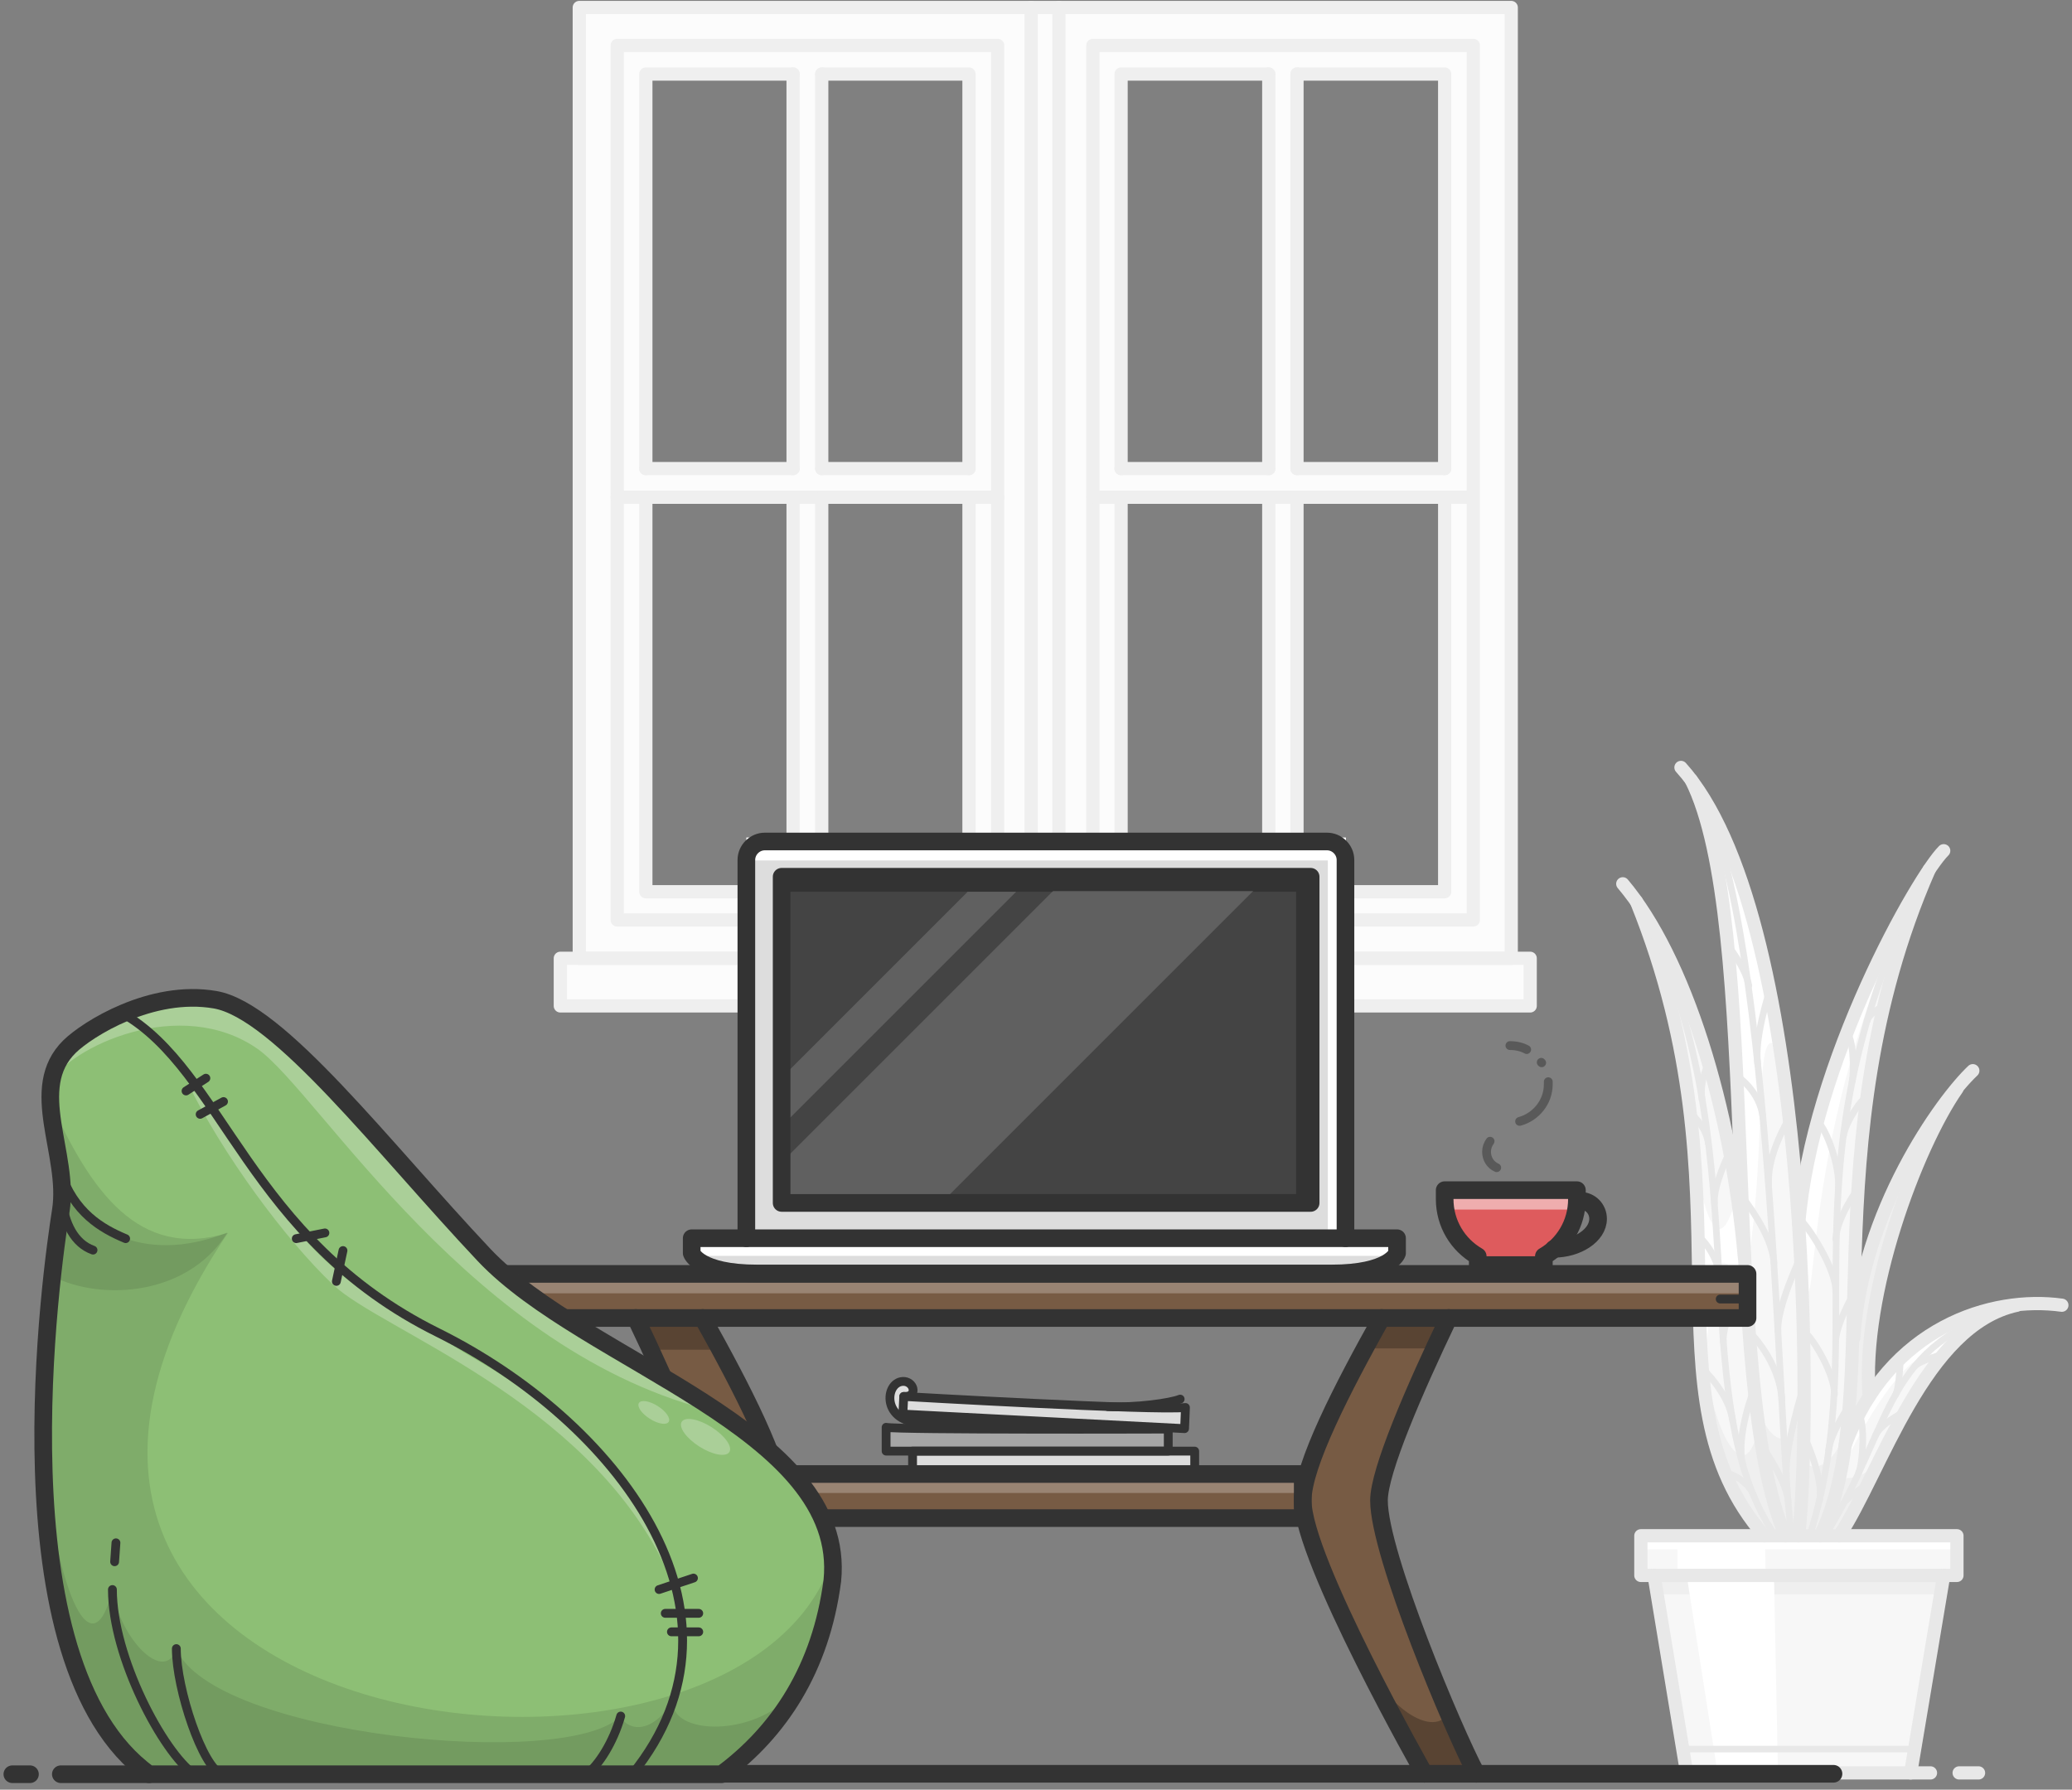 <?xml version="1.0" encoding="UTF-8"?>
<svg width="470px" height="406px" viewBox="0 0 470 406" version="1.1" xmlns="http://www.w3.org/2000/svg" xmlns:xlink="http://www.w3.org/1999/xlink">
    <rect x="0" y="0" width="470" height="406" fill="#808080" stroke="none"/>
    <!-- Generator: Sketch 50 (54983) - http://www.bohemiancoding.com/sketch -->
    <title>workspace-illustrations-outlane</title>
    <desc>Created with Sketch.</desc>
    <defs></defs>
    <g id="Page-1" stroke="none" stroke-width="1" fill="none" fill-rule="evenodd">
        <g id="workspace-2" transform="translate(2, 1)">
            <g id="window_1_" transform="translate(125, 0)">
                <g id="color_1_" fill="#FCFCFC" fill-rule="nonzero">
                    <g id="XMLID_3_">
                        <g id="Group">
                            <polygon id="Shape" points="220.1 216.4 220.1 227.2 0.1 227.2 0.1 216.4 4.4 216.4 107.9 216.4 112.2 216.4 215.8 216.4"></polygon>
                            <path d="M215.8,0.7 L215.8,216.4 L112.2,216.4 L112.2,0.7 L215.8,0.7 Z M207.1,207.8 L207.1,111.8 L207.1,9.3 L120.8,9.3 L120.8,111.8 L120.8,207.8 L207.1,207.8 Z" id="Shape"></path>
                            <polygon id="Shape" points="207.1 111.8 207.1 207.8 120.9 207.8 120.9 111.8 127.3 111.8 127.3 201.3 160.8 201.3 160.8 111.8 167.2 111.8 167.2 201.3 200.7 201.3 200.7 111.8"></polygon>
                            <path d="M207.1,9.3 L207.1,111.8 L200.6,111.8 L167.2,111.8 L160.7,111.8 L127.3,111.8 L120.8,111.8 L120.8,9.3 L207.1,9.3 Z M200.7,105.3 L200.7,15.8 L167.3,15.8 L167.3,105.3 L200.7,105.3 Z M160.8,105.3 L160.8,15.8 L127.4,15.8 L127.4,105.3 L160.8,105.3 Z" id="Shape"></path>
                            <polygon id="Shape" points="112.2 0.7 112.2 216.4 107.9 216.4 107.9 0.7"></polygon>
                            <path d="M107.9,0.7 L107.9,216.4 L4.4,216.4 L4.4,0.7 L107.9,0.7 Z M99.3,207.8 L99.3,111.8 L99.3,9.3 L13,9.3 L13,111.8 L13,207.8 L99.3,207.8 Z" id="Shape"></path>
                            <polygon id="Shape" points="99.3 111.8 99.3 207.8 13 207.8 13 111.8 19.5 111.8 19.5 201.3 52.9 201.3 52.9 111.8 59.4 111.8 59.4 201.3 92.8 201.3 92.8 111.8"></polygon>
                            <path d="M99.3,9.3 L99.3,111.8 L92.8,111.8 L59.4,111.8 L52.9,111.8 L19.5,111.8 L13,111.8 L13,9.3 L99.3,9.3 Z M92.8,105.3 L92.8,15.8 L59.4,15.8 L59.4,105.3 L92.8,105.3 Z M52.9,105.3 L52.9,15.8 L19.5,15.8 L19.5,105.3 L52.9,105.3 Z" id="Shape"></path>
                        </g>
                    </g>
                </g>
                <g id="lines_1_" stroke="#EFEFEF" stroke-linecap="round" stroke-linejoin="round" stroke-width="3">
                    <rect id="Rectangle-path" x="0.1" y="216.4" width="220" height="10.8"></rect>
                    <polyline id="Shape" points="215.8 0.7 215.8 216.4 4.4 216.4 4.4 0.7 215.8 0.7"></polyline>
                    <path d="M113.2,0.7 L113.2,216.4" id="Shape"></path>
                    <path d="M106.9,216.4 L106.9,0.7" id="Shape"></path>
                    <rect id="Rectangle-path" x="13" y="9.3" width="86.3" height="198.4"></rect>
                    <path d="M92.8,105.3 L59.4,105.3" id="Shape"></path>
                    <path d="M52.9,105.3 L19.5,105.3" id="Shape"></path>
                    <path d="M13,111.8 L99.3,111.8" id="Shape"></path>
                    <path d="M52.9,201.3 L52.9,111.8" id="Shape"></path>
                    <path d="M52.9,105.3 L52.9,15.8" id="Shape"></path>
                    <path d="M59.4,201.3 L59.4,111.8" id="Shape"></path>
                    <path d="M59.4,105.3 L59.4,15.8" id="Shape"></path>
                    <polyline id="Shape" points="59.4 15.8 92.8 15.8 92.8 105.3"></polyline>
                    <polyline id="Shape" points="19.5 105.3 19.5 15.8 52.9 15.8"></polyline>
                    <polyline id="Shape" points="19.5 111.8 19.5 201.3 52.9 201.3"></polyline>
                    <polyline id="Shape" points="92.8 111.8 92.8 201.3 59.4 201.3"></polyline>
                    <rect id="Rectangle-path" x="120.9" y="9.3" width="86.3" height="198.4"></rect>
                    <path d="M200.7,105.3 L167.2,105.3" id="Shape"></path>
                    <path d="M160.8,105.3 L127.3,105.3" id="Shape"></path>
                    <path d="M120.9,111.8 L207.1,111.8" id="Shape"></path>
                    <path d="M160.8,201.3 L160.8,111.8" id="Shape"></path>
                    <path d="M160.8,105.3 L160.8,15.8" id="Shape"></path>
                    <path d="M167.2,201.3 L167.2,111.8" id="Shape"></path>
                    <path d="M167.2,105.3 L167.2,15.8" id="Shape"></path>
                    <polyline id="Shape" points="167.2 15.8 200.7 15.8 200.7 105.3"></polyline>
                    <polyline id="Shape" points="127.3 105.3 127.3 15.8 160.8 15.8"></polyline>
                    <polyline id="Shape" points="127.3 111.8 127.3 201.3 160.8 201.3"></polyline>
                    <polyline id="Shape" points="200.7 111.8 200.7 201.3 167.2 201.3"></polyline>
                </g>
            </g>
            <g id="bush" transform="translate(366, 173)">
                <g id="color_4_" transform="translate(3, 3)" fill="#F7F7F7" fill-rule="nonzero">
                    <g id="XMLID_31_">
                        <g id="Group">
                            <path d="M86.5,118.9 L86.5,119 C65.4,123.5 55.7,157 46.2,171.3 L41.9,171.3 C44.8,165.3 46.5,158.3 47.6,150.6 C49.1,146.5 50.9,142.9 53,139.7 C61.7,126.2 74.8,120.2 86.5,118.9 Z" id="Shape"></path>
                            <polygon id="Shape" points="72.9 171.4 72.9 180.3 69.9 180.3 4.2 180.3 1.2 180.3 1.2 171.4 29.2 171.4 33.9 171.4 37 171.4 41.9 171.4 46.2 171.4"></polygon>
                            <path d="M72.8,69.9 L72.9,70 C63.7,83.2 51.1,116.7 53,139.8 C50.9,143 49.1,146.6 47.6,150.7 C48.6,143.3 49,135.3 49.3,126.6 L49.5,126.6 C51,102.1 64.4,80 72.8,69.9 Z" id="Shape"></path>
                            <polygon id="Shape" points="69.9 180.3 63.3 219.8 10.7 219.8 4.2 180.3"></polygon>
                            <polygon id="Shape" points="63.3 219.8 62.4 225.2 11.6 225.2 10.7 219.8"></polygon>
                            <path d="M37,100.6 C39.6,68.8 58,33.1 66.6,20.3 C49.5,59.4 50.2,96.5 49.3,126.6 C49,135.2 48.6,143.3 47.6,150.7 C46.5,158.4 44.8,165.4 41.9,171.4 L37,171.4 C38.3,160 39,131.7 37,100.6 C37,100.7 37,100.7 37,100.6 Z" id="Shape"></path>
                            <path d="M37,100.7 C39,131.7 38.3,160 37,171.4 L33.9,171.4 C28,158 26,134.2 24.7,108.3 C24.7,108.3 24.7,108.2 24.7,108.2 C22.6,66.8 22.6,19.8 12.6,-5.68434189e-14 C27.8,19.9 34.5,62.4 37,100.7 C37,100.7 37,100.7 37,100.7 Z" id="Shape"></path>
                            <path d="M33.9,171.4 L29.2,171.4 C1.2,139.3 27.2,94.4 0.2,27.5 C12.8,45.3 22,76.7 24.7,108.1 C24.7,108.1 24.7,108.2 24.7,108.2 C26,134.2 28.1,158 33.9,171.4 Z" id="Shape"></path>
                        </g>
                    </g>
                </g>
                <g id="shadow_1_" transform="translate(4, 2)" fill-rule="nonzero">
                    <g id="Group" transform="translate(3, 83)" fill="#EFEFEF">
                        <rect id="Rectangle-path" x="0.7" y="98.4" width="64.5" height="4.3"></rect>
                        <path d="M59.4,6.3 L60.7,0.4 C54,8.6 46.7,29.5 45.4,40.4 L44.7,65.3 L49.5,57 C45.7,41.4 59.4,6.3 59.4,6.3 Z" id="Shape"></path>
                        <path d="M29.7,89.5 C28.3,86.4 26.8,80.2 25.6,74.8 C27.5,82.6 29.7,89.5 29.7,89.5 L32.9,89.5 C34.2,85 34.2,57.3 34.2,57.3 C31.6,75.9 23.9,64.5 22.9,57.3 C22.8,59.5 23.2,62.4 23.7,65.6 C20.8,78.6 13.7,67.1 11.2,47.2 C9.8,73.7 25.1,89.4 25.1,89.4 L29.7,89.4 L29.7,89.5 Z" id="Shape"></path>
                        <path d="M37.3,89.5 L42.1,89.4 L52,71 C49.5,75.9 44.1,77 42.1,76 C43.5,69.4 43.5,64.1 43.5,64.1 C42.7,72.8 35.1,76.4 34.3,71.6 L34.2,89.5 L37.3,89.5 Z" id="Shape"></path>
                    </g>
                    <g id="Group" fill="#FFFFFF">
                        <polygon id="Shape" points="0.2 175.5 8.5 175.5 8.5 181 28.5 181.4 28.4 175.5 71.9 175.5 71.9 172.4 0.2 172.4"></polygon>
                        <polygon id="Shape" points="17.6 226.2 31.3 226.2 30.4 181.4 28.5 181.4 10.6 181.4"></polygon>
                        <path d="M13.1,110.5 L14,136.2 C15.7,131.8 15.5,111.5 18.6,110.5 C21.4,109.6 24.1,120.7 24.1,120.7 L22,95.2 C16.4,116.3 12.4,87.8 11.3,78.4 L12.9,98.4 L13.1,110.5 Z" id="Shape"></path>
                        <path d="M32.7,63.9 C24.9,15.6 11.4,0.6 11.4,0.6 C22.4,20.7 24.1,112.9 24.1,112.9 C29.5,82.9 24.9,50 32.7,63.9 Z" id="Shape"></path>
                        <path d="M60.9,30.2 C55.9,35.6 31.9,85.7 36.5,110.6 C41.1,135.5 34.6,83.8 60.9,30.2 Z" id="Shape"></path>
                        <path d="M46.6,156.2 C48.6,150.6 62.2,126.2 68,132.2 L80.8,120.7 C80.9,120.7 50.4,127.4 46.6,156.2 Z" id="Shape"></path>
                    </g>
                </g>
                <g id="lines_8_" stroke="#E8E8E8" stroke-linecap="round" stroke-linejoin="round">
                    <g id="Group" transform="translate(3, 5)" stroke-width="1.5">
                        <path d="M0.2,25.5 C29.2,78.4 9.9,137.8 31.7,169.4" id="Shape"></path>
                        <path d="M86.5,117.1 C55.6,126.4 59.2,143.2 43,169.4" id="Shape"></path>
                        <path d="M35.5,169.4 C32.3,153.1 31.6,32.5 14.7,0.9" id="Shape"></path>
                        <path d="M39.5,169.4 C54.2,122.5 32.5,87.9 64.6,21.5" id="Shape"></path>
                        <path d="M34.2,155.7 C33.8,149 38.3,134.9 38.3,134.9" id="Shape"></path>
                        <path d="M33.2,138.7 C32.7,129.7 25.7,123 25.7,123" id="Shape"></path>
                        <path d="M32.3,123 C32,117.6 37.4,106.2 37.4,106.2" id="Shape"></path>
                        <path d="M31.4,107.5 C31,100.9 24.1,92.4 24.1,92.4" id="Shape"></path>
                        <path d="M30.2,89.8 C29.7,82.9 34.9,74.6 34.9,74.6" id="Shape"></path>
                        <path d="M28.9,74.6 C28.3,68.5 22.9,65 22.9,65" id="Shape"></path>
                        <path d="M34.6,161.5 C34.2,156.8 28.5,148.7 28.5,148.7" id="Shape"></path>
                        <path d="M27.7,62.3 C26.9,56.4 30.4,45.8 30.4,45.8" id="Shape"></path>
                        <path d="M25.7,44.6 C24.9,40.3 20.8,35.3 20.8,35.3" id="Shape"></path>
                        <path d="M24.3,153.2 C22.7,146.6 26.9,136.1 26.9,136.1" id="Shape"></path>
                        <path d="M22,143.2 C21.1,136.9 15.1,131.4 15.1,131.4" id="Shape"></path>
                        <path d="M26.9,160.5 C25.3,156.2 20.3,155 20.3,155" id="Shape"></path>
                        <path d="M19.9,125.4 C19.6,121.5 24.1,111.2 24.9,109.9" id="Shape"></path>
                        <path d="M19,110.7 C18.7,105.3 14.2,101.3 14.2,101.3" id="Shape"></path>
                        <path d="M17.9,93.9 C17.6,89.8 21.4,82.2 21.4,82.2" id="Shape"></path>
                        <path d="M16.5,80.4 C16,76.3 12.3,73.4 12.3,73.4" id="Shape"></path>
                        <path d="M15.1,70.5 C14.4,66.4 16.5,62.3 16.5,62.3" id="Shape"></path>
                        <path d="M41.7,161.5 C42.8,156.3 38.2,146.7 38.2,146.7" id="Shape"></path>
                        <path d="M43.8,150 C44.3,145.9 48.5,139.8 48.5,139.8" id="Shape"></path>
                        <path d="M45.1,137.4 C45.3,133 40.1,124.2 38.2,123.1" id="Shape"></path>
                        <path d="M45.4,125.4 C45.4,121.5 49.4,114.6 49.4,114.6" id="Shape"></path>
                        <path d="M45.4,113.9 C45.5,108.9 39,98.8 37.1,97.5" id="Shape"></path>
                        <path d="M45.4,102.1 C45.7,97.1 50.4,90.7 50.4,90.7" id="Shape"></path>
                        <path d="M46,90.7 C46.4,85.7 43.4,77.3 41.3,75.4" id="Shape"></path>
                        <path d="M47.2,78.6 C47.6,75.6 51.4,69.9 52.6,69.8" id="Shape"></path>
                        <path d="M49.1,66.4 C49.7,63.7 49.3,56.1 47.9,55.4" id="Shape"></path>
                        <path d="M52.5,52.6 C53,50.8 56.3,49.2 56.3,49.2" id="Shape"></path>
                        <path d="M46.9,162.5 C47.8,160.7 52.5,157.8 52.5,157.8" id="Shape"></path>
                        <path d="M50.6,155.1 C51.6,152.8 52.1,143.6 50.6,141.8" id="Shape"></path>
                        <path d="M54.4,146.7 C55.5,144.2 60.3,141.5 60.9,141.4" id="Shape"></path>
                        <path d="M59,137.4 C59.8,136 60.1,129.2 60.1,129.2" id="Shape"></path>
                        <path d="M63.4,130.9 C64.6,129.6 69.9,128.2 69.9,128.2" id="Shape"></path>
                    </g>
                    <path d="M40,174.4 C42.9,148.3 43.1,33.2 13.3,0.1" id="Shape" stroke-width="3"></path>
                    <path d="M15.6,2.9 C31.9,35.1 21.8,139.5 37,174.4" id="Shape" stroke-width="3"></path>
                    <path d="M44.9,174.4 C60.2,142.7 42.4,85.5 69.6,23.3" id="Shape" stroke-width="3"></path>
                    <path d="M3.2,30.5 C30.2,97.4 4.2,142.3 32.2,174.4" id="Shape" stroke-width="3"></path>
                    <path d="M49.2,174.4 C58.7,160.1 68.5,126.6 89.5,122.1" id="Shape" stroke-width="3"></path>
                    <path d="M99.7,122.1 C83.8,119.9 60.5,127 50.6,153.7" id="Shape" stroke-width="3"></path>
                    <path d="M75.9,73 C66.7,86.2 54.1,119.7 56,142.8" id="Shape" stroke-width="3"></path>
                    <path d="M5.7,228.2 L69.9,228.2" id="Shape" stroke-width="3"></path>
                    <rect id="Rectangle-path" stroke-width="3" x="4.2" y="174.4" width="71.7" height="9"></rect>
                    <path d="M72.9,183.4 L65.4,228.2" id="Shape" stroke-width="3"></path>
                    <path d="M7.2,183.4 L14.6,228.2" id="Shape" stroke-width="3"></path>
                    <path d="M40,103.7 C43,66.8 67.2,24.6 72.9,19" id="Shape" stroke-width="3"></path>
                    <path d="M27.7,111.3 C24.7,77.3 14.3,43.3 0.1,26.5" id="Shape" stroke-width="3"></path>
                    <path d="M79.5,68.9 C72.2,75.8 54.3,101 52.5,129.6" id="Shape" stroke-width="3"></path>
                    <path d="M80.8,228.2 L76.4,228.2" id="Shape" stroke-width="3"></path>
                    <path d="M13.7,222.8 L66.3,222.8" id="Shape" stroke-width="1.5"></path>
                </g>
            </g>
            <g id="table_1_" transform="translate(74, 189)">
                <g id="color" fill-rule="nonzero">
                    <g id="XMLID_4_">
                        <g id="Group">
                            <polygon id="Shape" fill="#775B44" points="320.4 99 320.4 109 252.6 109 237.4 109 83.4 109 68.2 109 0.4 109 0.4 99"></polygon>
                            <path d="M281.7,80 L281.7,82 C281.7,82.1 281.7,82.3 281.7,82.4 C281.6,86.8 279.6,90.7 276.5,93.3 C275.8,93.9 275,94.5 274.2,94.9 L274.2,96.9 L259.2,96.9 L259.2,94.9 C254.7,92.3 251.7,87.5 251.7,81.9 L251.7,79.9 L281.7,79.9 L281.7,80 Z" id="Shape" fill="#DE5B5D"></path>
                            <path d="M258.9,212.4 L247,212.4 C247,212.4 219.9,164.5 219.4,150.7 L219.4,150.1 C219.6,142.1 228.5,124.7 237.3,109 L252.5,109 C244.8,125.1 236.7,143.7 236.7,150.4 C236.8,162.6 253.9,203.1 258.9,212.4 Z" id="Shape" fill="#775B44"></path>
                            <path d="M240.9,90.9 L240.9,94.3 C240.9,94.3 239.4,98.9 226,98.9 L95.8,98.9 C82.4,98.9 80.9,94.3 80.9,94.3 L80.9,90.9 L93.3,90.9 L229.3,90.9 L240.9,90.9 Z" id="Shape" fill="#DDDDDD"></path>
                            <path d="M229.3,5.2 L229.3,91 L93.3,91 L93.3,5.2 C93.3,2.8 95.2,1 97.5,1 L225,1 C227.4,0.9 229.3,2.8 229.3,5.2 Z M221.3,82.9 L221.3,8.9 L101.3,8.9 L101.3,82.9 L221.3,82.9 Z" id="Shape" fill="#DDDDDD"></path>
                            <rect id="Rectangle-path" fill="#444444" x="101.3" y="8.9" width="120" height="74"></rect>
                            <path d="M219.5,150.7 L219.5,154.3 L101.3,154.3 L101.3,150.3 L101.3,144.3 L219.5,144.3 L219.5,150.1 C219.5,150.2 219.5,150.3 219.5,150.4 C219.5,150.5 219.5,150.6 219.5,150.7 Z" id="Shape" fill="#775B44"></path>
                            <polygon id="Shape" fill="#DDDDDD" points="195 139.2 195 144.2 131 144.2 131 139.2 189 139.2"></polygon>
                            <path d="M192.9,129.3 L192.7,134 L189,133.8 L128.8,130.7 L129,126.7 C129,126.7 129.1,126.7 129.1,126.7 C131.2,126.8 156.9,128.3 175.2,129 C175.3,129 175.4,129 175.5,129 C184,129.4 190.9,129.5 192.9,129.3 Z" id="Shape" fill="#DDDDDD"></path>
                            <path d="M189,133.9 L189,134.2 C189,134.2 180.3,134.2 169.4,134.2 C169.4,134.2 142.7,133.3 132.5,132.7 C123.7,132.2 124.8,122.9 129.2,123.4 C131.5,123.6 132.1,126.8 129.2,126.8 C129.2,126.8 129.1,126.8 129.1,126.8 L128.9,130.8 L189,133.9 Z" id="Shape" fill="#DDDDDD"></path>
                            <path d="M189,134.2 L189,139.2 L131,139.2 L125,139.2 L125,133.8 C126.5,134.2 151.1,134.2 169.4,134.2 C180.3,134.2 189,134.2 189,134.2 Z" id="Shape" fill="#DDDDDD"></path>
                            <path d="M83.4,109 C92.3,124.9 101.3,142.4 101.3,150.4 C101.3,163.8 73.7,212.4 73.7,212.4 L62,212.4 C66.9,203 84,162.6 84,150.4 C84,143.7 75.9,125.1 68.2,109 L83.4,109 Z" id="Shape" fill="#775B44"></path>
                        </g>
                    </g>
                </g>
                <g id="shadows_1_" fill-rule="nonzero">
                    <rect id="Rectangle-path" fill="#FFFFFF" opacity="0.5" x="251.7" y="80" width="29.8" height="4.4"></rect>
                    <rect id="Rectangle-path" fill="#FFFFFF" x="93.3" y="0" width="136" height="5.2"></rect>
                    <rect id="Rectangle-path" fill="#FFFFFF" x="225.2" y="2.6" width="4.1" height="87.4"></rect>
                    <polygon id="Shape" fill="#000000" opacity="0.25" points="221.3 8.9 220.8 8.9 220.8 8.9 218 8.9 218 8.9 102.5 8.9 102.5 12.3 218 12.3 218 82.2 220.8 82.2 220.8 12.3 221.3 12.3"></polygon>
                    <rect id="Rectangle-path" fill="#FFFFFF" x="80.4" y="91.5" width="160" height="3.4"></rect>
                    <rect id="Rectangle-path" fill="#000000" opacity="0.25" x="69.5" y="110.2" width="16" height="6"></rect>
                    <rect id="Rectangle-path" fill="#000000" opacity="0.25" x="235" y="109.9" width="16" height="6"></rect>
                    <rect id="Rectangle-path" fill="#FFFFFF" opacity="0.25" x="0.4" y="99.5" width="321.2" height="3.9"></rect>
                    <rect id="Rectangle-path" fill="#000000" opacity="0.25" x="125" y="133.8" width="64" height="5.4"></rect>
                    <rect id="Rectangle-path" fill="#FFFFFF" opacity="0.25" x="101.3" y="143.5" width="118.2" height="5.2"></rect>
                    <path d="M67.8,196.8 C69.3,205 81.5,200 88.9,183.7 C80.3,202.8 73.8,212.4 73.8,212.4 L62,212.4 L67.8,196.8 Z" id="Shape" fill="#000000" opacity="0.25"></path>
                    <path d="M253.1,196.8 C251.6,205 239.4,200 232,183.7 C240.6,202.8 247.1,212.4 247.1,212.4 L258.9,212.4 L253.1,196.8 Z" id="Shape" fill="#000000" opacity="0.25"></path>
                    <polygon id="Shape" fill="#FFFFFF" opacity="0.15" points="143.5 12.3 100.8 55 100.8 66 154.5 12.3"></polygon>
                    <polygon id="Shape" fill="#FFFFFF" opacity="0.15" points="101.3 73.7 162.9 12.1 208.3 12.1 136.3 84.1 101.3 84.1"></polygon>
                </g>
                <g id="lines" stroke="#333333" stroke-linecap="round" stroke-linejoin="round">
                    <g id="Group" transform="translate(80, 0)" stroke-width="4">
                        <path d="M13.3,90.9 L13.3,5.1 C13.3,2.8 15.2,0.9 17.5,0.9 L145,0.9 C147.3,0.9 149.2,2.8 149.2,5.1 L149.2,90.9" id="Shape"></path>
                        <rect id="Rectangle-path" x="21.3" y="8.9" width="120" height="74"></rect>
                        <path d="M15.8,98.9 C2.4,98.9 0.9,94.3 0.9,94.3 L0.9,90.9 L160.9,90.9 L160.9,94.3 C160.9,94.3 159.4,98.9 146,98.9 L15.8,98.9" id="Shape"></path>
                    </g>
                    <g id="Group" transform="translate(0, 99)" stroke-width="4">
                        <rect id="Rectangle-path" x="0.4" y="0" width="320" height="10"></rect>
                        <path d="M252.6,10 C244.9,26.1 236.8,44.7 236.8,51.4 C236.8,63.6 253.9,104.1 258.9,113.4" id="Shape"></path>
                        <path d="M237.4,10 C228.5,25.9 219.5,43.4 219.5,51.4 C219.5,64.8 247.1,113.4 247.1,113.4" id="Shape"></path>
                        <rect id="Rectangle-path" x="101.3" y="45.4" width="118.2" height="10"></rect>
                        <path d="M68.2,10 C75.9,26.1 84,44.7 84,51.4 C84,63.6 66.9,104.1 62,113.4" id="Shape"></path>
                        <path d="M83.4,10 C92.3,25.9 101.3,43.4 101.3,51.4 C101.3,64.8 73.7,113.4 73.7,113.4" id="Shape"></path>
                        <path d="M0.9,113.4 L339.9,113.4" id="Shape"></path>
                    </g>
                    <g id="Group" transform="translate(251, 47)">
                        <path d="M24.2,8.4 C24.2,8.6 24.2,8.8 24.2,9 C24.2,13 21.4,16.4 17.7,17.4" id="Shape" stroke-width="2" opacity="0.5"></path>
                        <path d="M19.3,1.1 C18.2,0.5 16.9,0.2 15.5,0.2" id="Shape" stroke-width="2" opacity="0.5"></path>
                        <path d="M22.7,4.1 C22.7,4.1 22.6,4 22.6,4" id="Shape" stroke-width="2" opacity="0.5"></path>
                        <path d="M11,21.9 C10.5,22.6 10.2,23.4 10.2,24.3 C10.2,25.9 11.1,27.3 12.5,27.9" id="Shape" stroke-width="2" opacity="0.5"></path>
                        <path d="M30.7,35 C30.7,40.6 27.7,45.4 23.2,48 L23.2,50 L8.2,50 L8.2,48 C3.7,45.4 0.7,40.6 0.7,35 L0.7,33 L30.7,33 L30.7,35 Z" id="Shape" stroke-width="4"></path>
                        <path d="M25.5,46.3 C30.7,46.3 35.5,43.3 35.5,39.5 C35.5,37.2 33.7,35.4 31.4,35.4 C31.2,35.4 30.9,35.4 30.7,35.5" id="Shape" stroke-width="4"></path>
                    </g>
                    <g id="Group" transform="translate(125, 123)" stroke-width="2">
                        <rect id="Rectangle-path" x="6" y="16.2" width="64" height="5"></rect>
                        <path d="M64,11.2 C64,11.2 2.5,11.4 0,10.8 L0,16.2 L64,16.2 L64,11.2 Z" id="Shape"></path>
                        <path d="M67.9,6.3 C61.2,7.1 4,3.8 4,3.8 L3.8,7.8 L67.7,11.1 L67.9,6.3 Z" id="Shape"></path>
                        <path d="M4,3.8 C7.1,4 6.5,0.7 4.2,0.4 C-0.2,5.6510352e-14 -1.3,9.3 7.5,9.7 C17.8,10.2 44.4,11.2 44.4,11.2" id="Shape"></path>
                        <path d="M66.7,4.4 C64.5,5.3 56.6,6.4 50.3,6.1" id="Shape"></path>
                    </g>
                    <path d="M314.2,104.7 L320.4,104.7" id="Shape" stroke-width="2"></path>
                </g>
            </g>
            <g id="bean_bag" transform="translate(0, 224)">
                <g id="beanbag_color" transform="translate(7, 1)" fill="#8DBF75" fill-rule="nonzero">
                    <g id="XMLID_1_">
                        <g id="Group">
                            <path d="M145.8,144.2 C145.8,142.8 145.6,141.4 145.4,140 C145.1,137.8 144.7,135.6 144.1,133.4 C137.8,110.1 115.3,88.7 90.3,76.3 C81.4,71.9 74.2,66.8 68,61.4 C65.4,59.1 63.1,56.8 60.9,54.5 C51.7,44.7 45.3,34.4 39,25.4 C37.8,23.6 36.6,21.9 35.3,20.2 C30.4,13.4 25.2,7.7 18.8,4 C24.8,1.4 32.3,-0.4 39.8,0.9 C54.3,3.4 77.8,34.4 100.8,58.9 C123.8,83.4 183.3,98.4 179.8,132.8 C177.2,152.7 167.8,167 154.7,176.7 L134.4,176.7 C142.9,166 146.3,155.1 145.8,144.2 Z" id="Shape"></path>
                            <path d="M145.8,144.2 C146.3,155 142.9,166 134.4,176.5 L124.2,176.5 L41.4,176.5 L35,176.5 L24.8,176.5 C-10.2,151.3 2.8,61.2 4.8,48.5 C4.9,47.6 5,46.7 5,45.8 C5,45.8 5,45.8 5,45.8 C5.1,43.8 4.9,41.8 4.7,39.8 C3.4,29.4 -0.8,18.7 6.8,11.4 C8.7,9.5 13.2,6.4 18.8,3.9 C25.3,7.6 30.4,13.3 35.3,20.1 C36.5,21.8 37.8,23.5 39,25.3 C45.2,34.4 51.7,44.7 60.9,54.4 C63.1,56.8 65.5,59.1 68,61.3 C74.2,66.7 81.5,71.8 90.3,76.2 C115.2,88.6 137.8,110 144.1,133.3 C144.7,135.5 145.1,137.7 145.4,139.9 C145.7,141.4 145.8,142.8 145.8,144.2 Z" id="Shape"></path>
                        </g>
                    </g>
                </g>
                <g id="shadows" transform="translate(6, 0)" fill-rule="nonzero">
                    <path d="M3.4,24.9 C12.5,45 23.3,60.9 43.7,54.7 C-33.3,169.4 156.9,193.7 180.3,130.1 C185.6,154 157.1,177.6 157.1,177.6 L23.4,177.6 C23.4,177.6 -8.9,150.2 3.1,64.1 C7,39.5 3.4,24.9 3.4,24.9 Z" id="Shape" fill="#000000" opacity="0.1"></path>
                    <path d="M6,44.5 C11,52.5 23.6,62.5 43.6,54.6 C34.1,69.9 13,70 3,64 C4.7,57.2 6,44.5 6,44.5 Z" id="Shape" fill="#000000" opacity="0.1"></path>
                    <path d="M3,21.1 C7.7,12.4 33,0.7 50.5,13 C64.5,23 99.2,82.3 154.9,95.4 C116.8,76.1 79.6,37.3 71.6,26.3 C55.2,10.1 40.3,-8.1 17.4,6 C7.8,12.4 4.1,15.5 3,21.1 Z" id="Shape" fill="#FFFFFF" opacity="0.25"></path>
                    <path d="M34.5,20.5 C42.3,36.6 56.7,56.2 67.6,66.5 C78.5,76.8 124.4,92.4 142.7,130 C130,97.6 101.5,84.8 96.1,81.1 C90.7,77.4 69.7,68.6 57.5,51.6 C45.3,34.6 34.5,20.5 34.5,20.5 Z" id="Shape" fill="#FFFFFF" opacity="0.25"></path>
                    <path d="M1.8,104.2 C5,137.8 13.1,154 17.5,135.6 C19.3,147.2 29.5,157.1 32,149 C40.1,168.8 121,176.7 132.8,164.3 C133.6,166.8 139.1,169.6 144.6,160.9 C144.2,169.3 166.4,169.2 173.8,156.4 C163.6,173.3 156.9,177.5 156.9,177.5 L25.8,177.5 C25.8,177.5 2.3,166 1.8,104.2 Z" id="Shape" fill="#000000" opacity="0.1"></path>
                    <ellipse id="Oval" fill="#FFFFFF" opacity="0.25" transform="translate(152.038, 100.976) rotate(-57.575) translate(-152.038, -100.976) " cx="152.038" cy="100.976" rx="2.6" ry="6.4"></ellipse>
                    <ellipse id="Oval" fill="#FFFFFF" opacity="0.25" transform="translate(140.302, 95.425) rotate(-57.575) translate(-140.302, -95.425) " cx="140.302" cy="95.425" rx="1.7" ry="4"></ellipse>
                </g>
                <g id="beanbag" transform="translate(0, 1)" stroke="#333333" stroke-linecap="round" stroke-linejoin="round">
                    <g id="Group">
                        <path d="M31.8,176.5 L161.7,176.5 C174.8,166.8 184.2,152.5 186.8,132.6 C190.3,98.2 130.8,83.1 107.8,58.7 C84.8,34.3 61.3,3.3 46.8,0.8 C32.3,-1.7 17.8,7.5 13.8,11.4 C4.1,20.9 13.8,35.8 11.8,48.6 C9.8,61.3 -3.2,151.3 31.8,176.5 Z" id="Shape" stroke-width="4"></path>
                        <path d="M25.8,3.9 C48.7,17 54.3,55 97.3,76.3 C137.4,96.2 171.4,139.5 141.4,176.5" id="Shape" stroke-width="2"></path>
                        <path d="M40.2,21.5 L44.7,18.6" id="Shape" stroke-width="2"></path>
                        <path d="M43.4,26.8 L48.7,23.9" id="Shape" stroke-width="2"></path>
                        <path d="M74.3,64.7 L75.8,57.7" id="Shape" stroke-width="2"></path>
                        <path d="M71.7,53.7 L65.2,55" id="Shape" stroke-width="2"></path>
                        <path d="M150.3,144.2 L156.5,144.2" id="Shape" stroke-width="2"></path>
                        <path d="M148.9,140 L156.5,140" id="Shape" stroke-width="2"></path>
                        <path d="M147.5,134.6 L155.3,132" id="Shape" stroke-width="2"></path>
                        <path d="M23.5,134.6 C23.5,150 35,171.5 42,176.5" id="Shape" stroke-width="2"></path>
                        <path d="M38,148 C38,157.2 44,175.1 48.3,176.5" id="Shape" stroke-width="2"></path>
                        <path d="M138.8,163.3 C137.1,169.3 133.8,174.4 131.1,176.5" id="Shape" stroke-width="2"></path>
                        <path d="M11.7,39.8 C14.8,49.1 21,52.7 26.5,55" id="Shape" stroke-width="2"></path>
                        <path d="M12,45.8 C12.6,51.6 14.9,56.1 19.1,57.6" id="Shape" stroke-width="2"></path>
                        <path d="M31.8,176.5 L11.8,176.5" id="Shape" stroke-width="4"></path>
                        <path d="M4.8,176.5 L0.8,176.5" id="Shape" stroke-width="4"></path>
                    </g>
                    <path d="M24,128.3 L24.3,124" id="Shape" stroke-width="2"></path>
                </g>
            </g>
        </g>
    </g>
</svg>